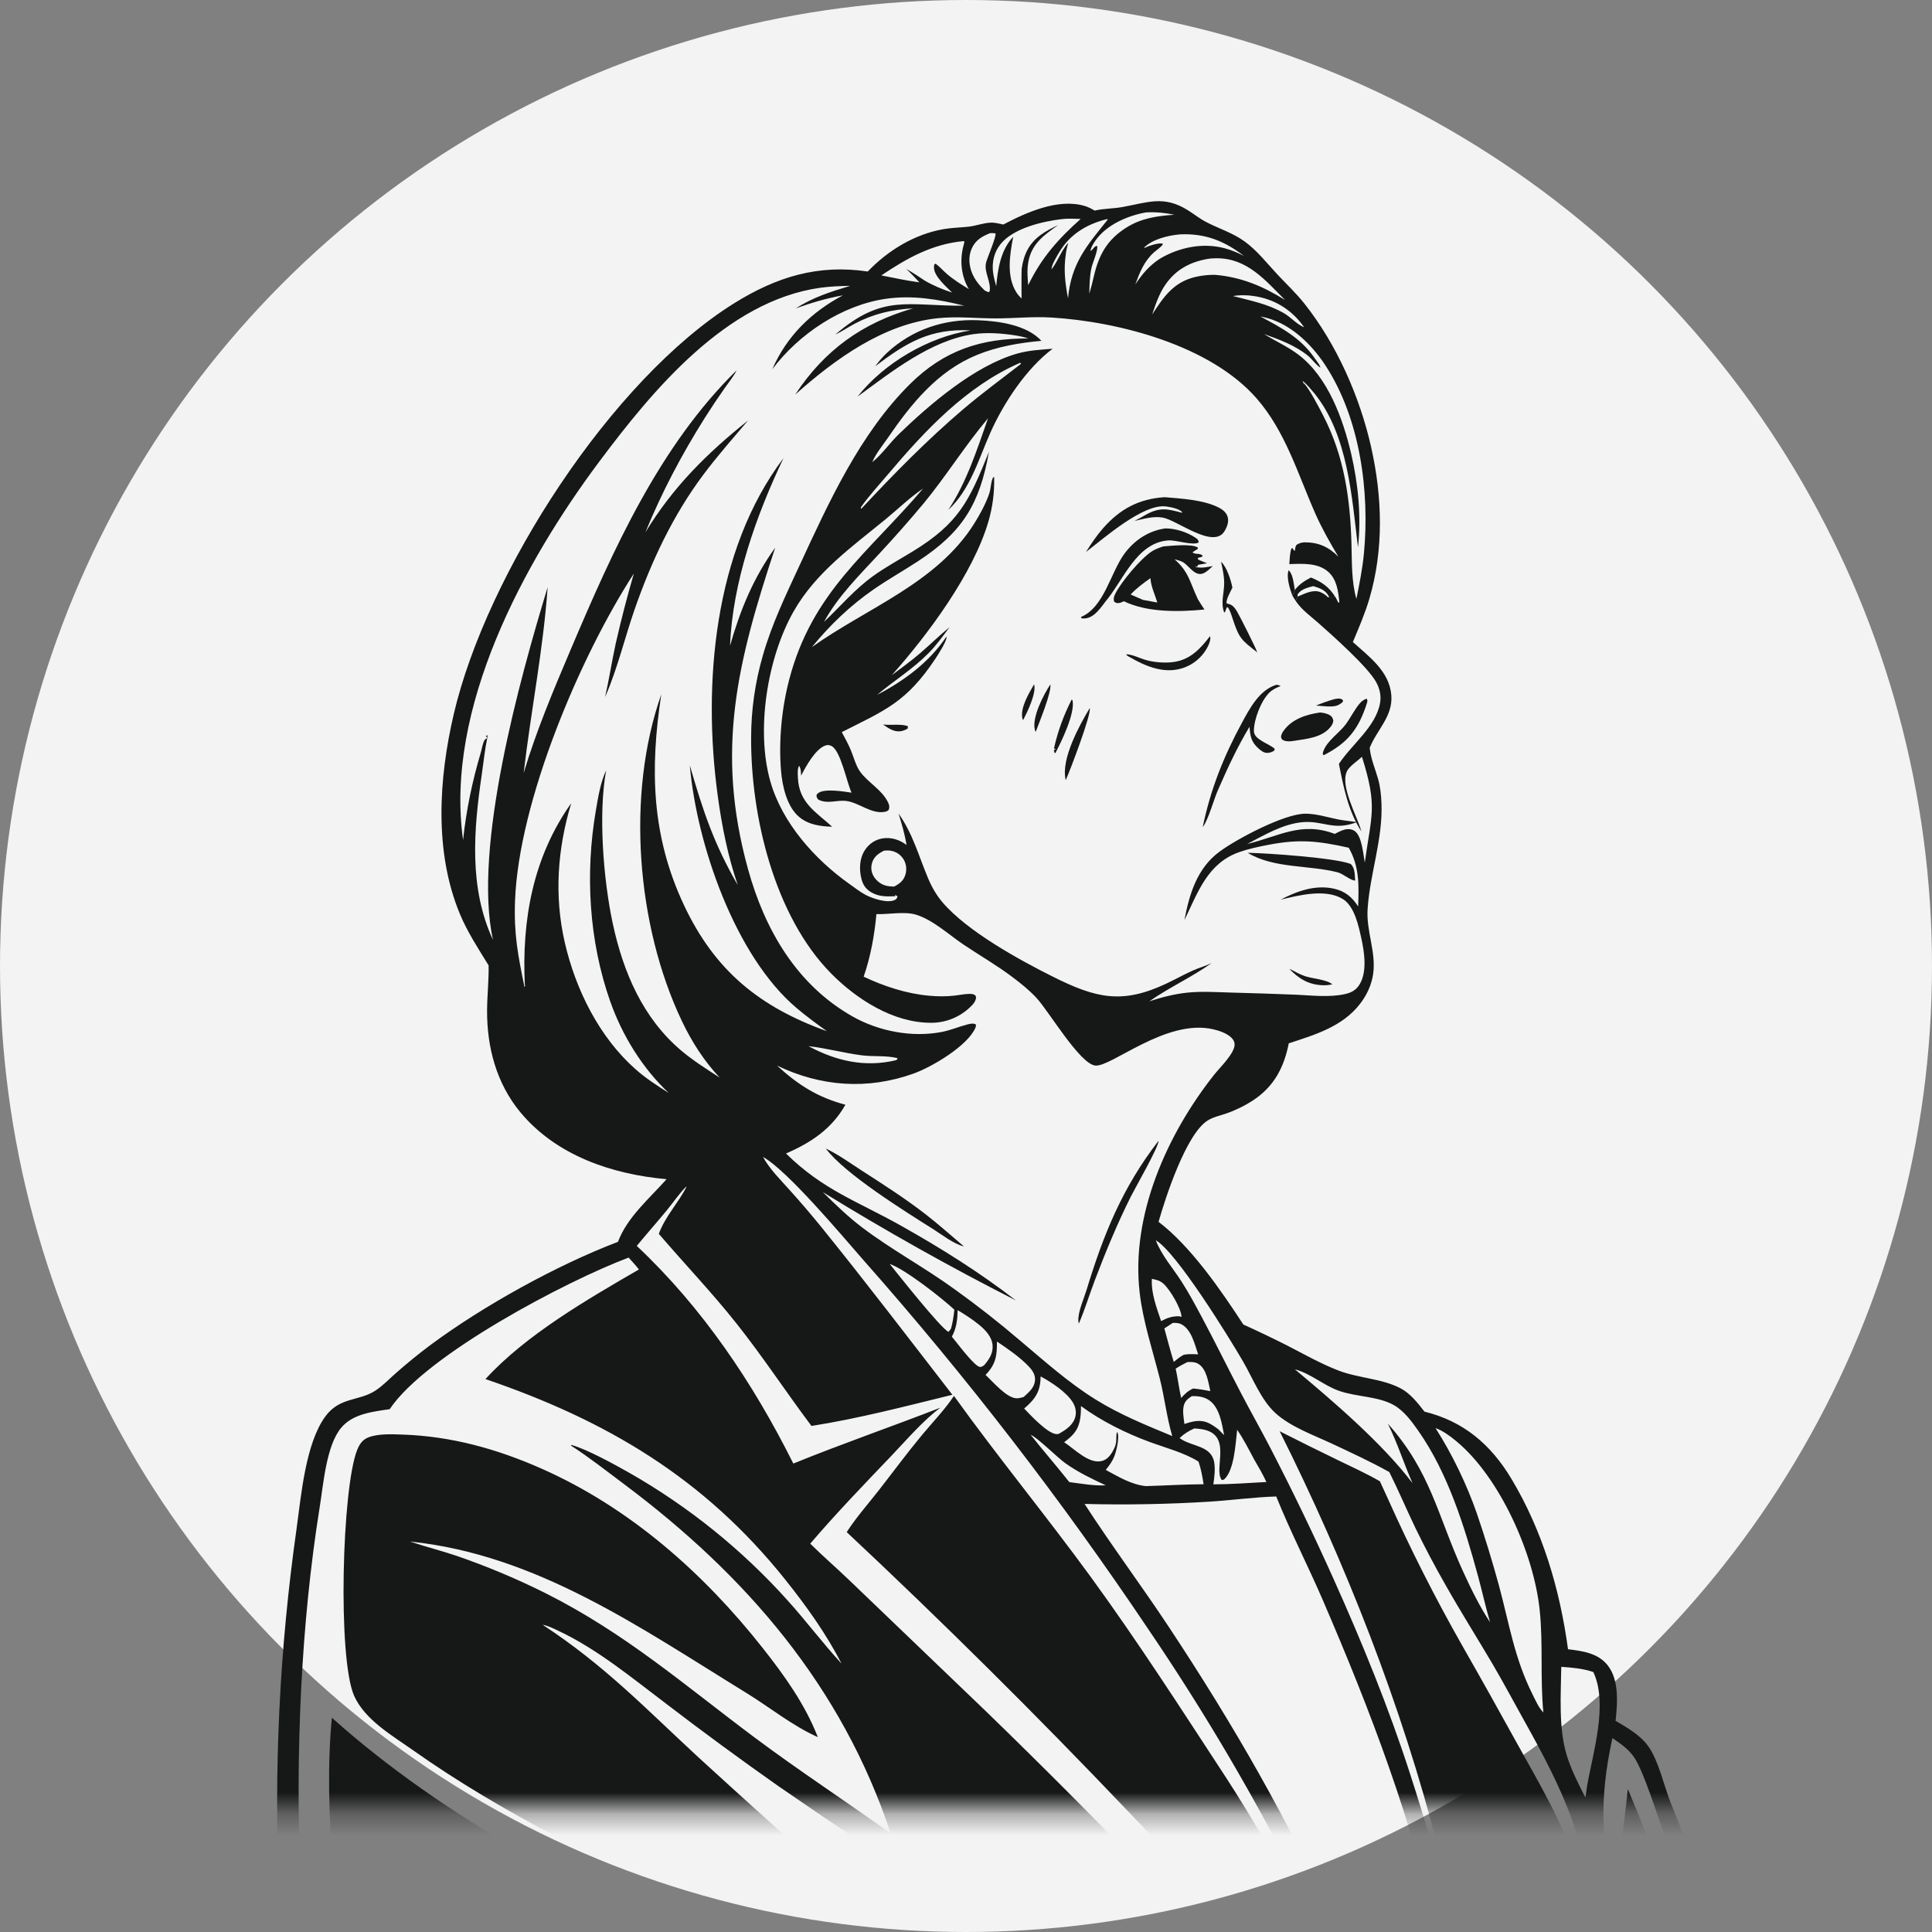 <svg viewBox="0 0 90 90" fill="none" xmlns="http://www.w3.org/2000/svg">
<rect x="0" y="0" width="90" height="90" fill="#808080" stroke="none"/>
<circle cx="45" cy="45" r="45" fill="white" fill-opacity="0.9"/>
<g clip-path="url(#clip0_9077_18454)">
<g clip-path="url(#clip1_9077_18454)">
<mask id="mask0_9077_18454" style="mask-type:luminance" maskUnits="userSpaceOnUse" x="3" y="3" width="91" height="82">
<path d="M93.2 3.3H3.2V84.3H93.2V3.3Z" fill="white"/>
</mask>
<g mask="url(#mask0_9077_18454)">
<path d="M50.991 9.81C51.414 9.712 51.842 9.723 52.267 9.648C53.47 9.434 54.21 9.085 55.347 9.8C55.632 9.98 55.903 10.197 56.203 10.351C56.807 10.662 57.44 10.851 57.997 11.261C58.577 11.687 59.02 12.266 59.509 12.787C59.929 13.235 60.371 13.65 60.755 14.132C62.261 16.024 63.345 18.478 63.874 20.832C64.394 23.151 64.468 25.593 63.791 27.89C63.587 28.582 63.3 29.244 63.022 29.908C63.785 30.6 64.731 31.27 64.814 32.401C64.885 33.379 64.137 33.999 63.806 34.836L63.813 34.899C63.87 35.378 64.067 35.827 64.197 36.289C64.302 36.658 64.339 37.037 64.354 37.42C64.421 39.103 63.818 40.688 63.708 42.349C63.641 43.375 64.106 44.338 63.969 45.353C63.898 45.873 63.673 46.353 63.355 46.765C62.539 47.824 61.251 48.206 60.036 48.602C59.816 49.718 59.356 50.604 58.392 51.245C58.01 51.498 57.573 51.714 57.141 51.865C56.854 51.965 56.516 52.034 56.257 52.197C55.258 52.824 54.301 55.754 53.97 56.918C55.478 58.063 56.888 60.122 57.919 61.701C58.606 62.012 59.286 62.338 59.96 62.678C60.751 63.085 61.522 63.525 62.354 63.846C63.285 64.205 64.398 64.216 65.269 64.687C65.711 64.926 66.053 65.368 66.357 65.759C68.18 66.208 69.448 67.288 70.407 68.888C71.857 71.306 72.667 74.044 73.044 76.828C73.727 76.91 74.458 77.007 74.909 77.599C75.432 78.283 75.347 79.357 75.26 80.162C75.81 80.488 76.415 80.826 76.792 81.361C77.261 82.025 77.507 83.161 77.811 83.939C78.543 85.792 79.291 87.639 80.055 89.479C80.524 89.211 81.051 88.93 81.608 89.07C81.918 89.147 82.161 89.353 82.32 89.628C82.608 90.128 82.59 90.708 82.532 91.262C83.471 91.753 83.635 92.237 83.934 93.187C83.999 93.394 84.066 93.6 84.136 93.805H83.277H80.979H80.603H77.377H76.632H74.865H67.594H63.867H60.015H58.475H44.954H40.127H16.551H14.409H13.454C13.157 91.931 13.075 89.964 13 88.07C12.937 86.662 12.907 85.253 12.91 83.843C12.912 82.433 12.948 81.024 13.016 79.616C13.084 78.208 13.185 76.802 13.319 75.399C13.453 73.996 13.619 72.596 13.817 71.2C14.032 69.655 14.231 67.251 15.152 65.988C15.825 65.067 16.708 65.285 17.486 64.781C17.831 64.557 18.137 64.231 18.448 63.96C18.966 63.503 19.501 63.068 20.053 62.655C22.501 60.839 25.935 58.935 28.787 57.85C29.219 56.699 30.251 55.833 31.052 54.931C28.519 54.706 25.923 53.836 24.246 51.82C23.13 50.478 22.68 48.79 22.69 47.062C22.694 46.364 22.775 45.669 22.761 44.971C22.28 44.189 21.778 43.428 21.424 42.577C20.218 39.68 20.437 36.269 21.137 33.269C22.665 26.718 28.472 17.687 34.213 14.119C36.18 12.897 38.11 12.303 40.422 12.648C41.369 11.664 42.594 10.914 43.948 10.675C44.337 10.607 44.732 10.602 45.124 10.559C45.465 10.522 45.794 10.388 46.138 10.372C46.339 10.362 46.543 10.416 46.738 10.46C47.811 9.894 49.292 9.228 50.527 9.594C50.693 9.643 50.844 9.721 50.991 9.81ZM21.572 39.132C21.721 37.728 22.001 36.391 22.402 35.04C22.445 34.894 22.492 34.596 22.575 34.477C22.627 34.401 22.649 34.413 22.726 34.396L22.724 34.355L22.632 34.318L22.699 34.232L22.654 34.273L22.71 34.248L22.693 34.231C22.715 34.328 22.717 34.286 22.698 34.376C22.582 34.932 22.525 35.522 22.442 36.086C22.064 38.647 21.839 41.365 22.963 43.778C22.025 39.472 24.217 31.605 25.511 27.356C25.309 30.252 24.73 33.125 24.394 36.011C24.986 34.029 25.807 32.091 26.615 30.189C28.559 25.615 30.718 20.775 34.315 17.252C34.179 17.529 33.95 17.804 33.773 18.059C33.449 18.519 33.137 18.986 32.836 19.462C31.759 21.171 30.83 22.928 30.064 24.799C31.353 22.681 32.932 21.117 34.851 19.585C34.142 20.42 33.412 21.245 32.757 22.123C31.335 24.028 30.336 26.165 29.557 28.406C29.102 29.716 28.762 31.151 28.211 32.415L28.188 32.466C28.375 31.642 28.504 30.8 28.684 29.972C28.933 28.88 29.213 27.796 29.526 26.721C27.021 30.586 24.162 37.329 23.992 41.968C23.935 43.53 24.128 44.495 24.439 46.004L24.443 45.946L24.477 45.925L24.449 45.897C24.302 42.865 24.821 39.937 26.61 37.416C25.968 39.543 25.81 41.733 26.311 43.91C26.816 46.101 27.915 48.316 29.612 49.815C30.09 50.236 30.615 50.575 31.152 50.913C29.923 49.762 28.984 48.232 28.425 46.645C27.434 43.833 27.253 40.683 27.758 37.752C27.863 37.138 27.971 36.448 28.238 35.886C27.86 37.895 28.111 41.012 28.547 43.032C29.034 45.294 29.949 47.439 31.752 48.955C32.306 49.42 32.92 49.805 33.525 50.198C32.791 49.42 32.218 48.518 31.759 47.553C29.648 43.109 29.164 36.999 30.806 32.344C30.273 35.812 30.343 38.94 31.864 42.169C33.304 45.228 35.394 46.913 38.52 48.037C38.04 47.694 37.558 47.339 37.107 46.957C34.242 44.534 32.453 39.326 32.134 35.652C32.745 37.761 33.252 39.306 34.367 41.227C33.905 39.879 33.626 38.474 33.434 37.063C32.728 31.875 33.248 25.646 36.499 21.341C35.23 24.005 34.127 27.098 34.008 30.078C34.483 28.417 35.093 26.921 36.111 25.514C34.355 30.824 33.312 34.944 34.847 40.493C35.627 43.315 37.117 45.882 39.719 47.353C40.94 48.044 42.495 48.34 43.874 48.072C44.283 47.992 44.648 47.834 45.045 47.728C45.175 47.694 45.339 47.652 45.458 47.721C45.465 47.777 45.464 47.82 45.442 47.872C45.077 48.727 43.393 49.713 42.55 50.014C40.403 50.779 38.24 50.62 36.198 49.64C37.181 50.54 38.088 51.118 39.383 51.462C38.745 52.593 37.771 53.233 36.615 53.734C38.344 55.439 39.932 55.951 41.976 57.1C43.839 58.147 45.629 59.268 47.322 60.577C44.255 59.018 41.257 57.336 38.327 55.531C38.917 56.109 39.501 56.678 40.16 57.178C41.546 58.227 43.095 59.056 44.504 60.083C45.535 60.823 46.533 61.606 47.498 62.431C48.642 63.393 49.77 64.409 51.043 65.198C52.184 65.905 53.374 66.385 54.608 66.897C54.354 66.038 54.252 65.114 54.033 64.241C53.699 62.912 53.249 61.583 53.09 60.219C52.67 56.611 54.368 52.829 56.571 50.051C56.825 49.73 57.51 49.077 57.513 48.658C57.513 48.535 57.454 48.429 57.369 48.345C57.157 48.133 56.797 48.012 56.508 47.946C54.307 47.444 51.752 49.732 51.013 49.637C50.293 49.544 48.847 47.093 48.287 46.49C47.947 46.123 47.543 45.8 47.144 45.501C46.429 44.964 45.652 44.515 44.909 44.019C44.221 43.559 43.459 42.846 42.665 42.607C42.138 42.448 41.386 42.601 40.827 42.584C40.733 43.583 40.56 44.548 40.233 45.498C41.202 45.953 42.23 46.292 43.301 46.386C43.68 46.42 44.072 46.424 44.45 46.381C44.689 46.355 44.936 46.299 45.176 46.299C45.258 46.3 45.33 46.306 45.403 46.346C45.461 46.378 45.455 46.425 45.471 46.484C45.443 46.625 45.389 46.712 45.293 46.815C45.262 46.848 45.231 46.88 45.198 46.911C45.166 46.942 45.133 46.972 45.099 47.002C45.066 47.031 45.031 47.06 44.996 47.087C44.961 47.115 44.925 47.142 44.888 47.167C44.851 47.193 44.814 47.218 44.776 47.242C44.739 47.266 44.7 47.289 44.661 47.311C44.622 47.333 44.582 47.353 44.542 47.373C44.502 47.393 44.462 47.412 44.421 47.43C44.38 47.447 44.338 47.464 44.296 47.48C44.254 47.495 44.212 47.51 44.169 47.524C44.127 47.537 44.084 47.55 44.041 47.561C43.998 47.572 43.954 47.582 43.91 47.591C43.867 47.6 43.822 47.608 43.778 47.615C43.734 47.622 43.69 47.627 43.645 47.632C43.601 47.636 43.556 47.64 43.512 47.642C43.467 47.644 43.422 47.645 43.378 47.645C41.621 47.653 39.905 46.554 38.708 45.339C36.083 42.671 34.972 38.043 34.99 34.36C34.99 34.037 35.002 33.713 35.025 33.391C35.048 33.068 35.083 32.746 35.129 32.426C35.175 32.106 35.232 31.788 35.3 31.471C35.368 31.155 35.448 30.842 35.538 30.531C35.954 29.071 36.607 27.719 37.243 26.346C38.608 23.398 40.055 20.208 42.39 17.892C43.974 16.32 45.71 15.752 47.904 15.769C47.708 15.702 47.516 15.659 47.312 15.627C46.678 15.527 45.985 15.474 45.347 15.566C43.362 15.854 41.519 17.325 39.946 18.478C41.179 16.912 43.254 15.7 45.213 15.392C43.337 15.294 42.227 15.956 40.769 17.063C40.94 16.838 41.112 16.627 41.32 16.435C42.495 15.347 43.982 14.853 45.563 14.918C46.523 14.957 47.827 15.131 48.514 15.878C47.483 15.97 46.454 16.144 45.493 16.541C43.671 17.293 42.45 18.808 41.36 20.396C41.12 20.745 40.794 21.139 40.632 21.53C41.087 21.169 41.447 20.633 41.87 20.225C43.332 18.813 45.413 17.034 47.382 16.472C47.92 16.319 48.481 16.29 49.036 16.246C47.805 17.171 46.744 18.782 46.127 20.175C45.58 21.41 45.192 22.814 44.175 23.753C45.037 22.451 45.51 20.948 46.027 19.485C44.956 20.753 44.082 22.17 43.026 23.451C42.356 24.253 41.665 25.035 40.954 25.8C40.044 26.785 39.03 27.782 38.385 28.971C39.151 28.244 39.807 27.458 40.673 26.835C41.262 26.41 41.9 26.067 42.518 25.688C44.669 24.371 45.15 23.337 46.069 21.046C45.64 23.474 44.841 24.79 42.752 26.152C42.074 26.595 41.365 26.994 40.699 27.455C39.599 28.218 38.668 29.111 37.82 30.146C40.378 28.318 43.638 27.173 45.384 24.388C45.655 23.955 45.917 23.475 46.084 22.99C46.164 22.755 46.154 22.423 46.273 22.22L46.312 22.241C46.316 22.413 46.313 22.585 46.304 22.758C46.295 22.93 46.28 23.101 46.258 23.272C46.236 23.443 46.207 23.613 46.172 23.782C46.137 23.951 46.096 24.118 46.048 24.283C45.339 26.721 43.217 29.575 41.541 31.455C41.989 31.119 42.445 30.789 42.869 30.424C43.33 30.027 43.764 29.602 44.234 29.215C43.922 29.639 43.618 30.06 43.247 30.435C42.523 31.167 41.647 31.708 40.862 32.367C42.113 31.719 43.301 30.839 44.09 29.651C44.09 29.67 44.091 29.69 44.09 29.709C44.075 29.914 43.691 30.511 43.566 30.697C42.225 32.709 41.245 33.081 39.213 34.105C39.365 34.383 39.517 34.662 39.639 34.955C39.765 35.257 39.867 35.664 40.056 35.931C40.434 36.467 41.077 36.77 41.37 37.382C41.432 37.511 41.446 37.591 41.401 37.726C41.359 37.765 41.322 37.792 41.266 37.807C40.627 37.968 40.024 37.382 39.414 37.311C38.973 37.26 38.535 37.469 38.115 37.245C38.043 37.144 38.036 37.143 38.04 37.02C38.079 36.976 38.081 36.969 38.136 36.932C38.448 36.725 39.32 36.875 39.668 36.925C39.443 36.441 39.163 34.959 38.729 34.749C38.636 34.704 38.553 34.693 38.453 34.727C37.977 34.894 37.537 35.711 37.319 36.133C37.31 35.972 37.313 35.811 37.225 35.671C37.139 35.814 37.162 36.074 37.17 36.241C37.227 37.407 38.005 37.818 38.764 38.511C38.223 38.497 37.675 38.423 37.241 38.068C36.653 37.587 36.441 36.614 36.382 35.888C36.27 34.499 36.415 32.989 36.767 31.647C37.836 27.57 40.445 25.76 43.002 22.758C42.385 23.173 41.849 23.699 41.276 24.17C39.687 25.476 38.002 26.66 36.965 28.49C35.741 30.651 35.208 34.004 35.882 36.389C36.43 38.327 37.947 40.026 39.556 41.169C39.804 41.344 40.059 41.547 40.327 41.689C40.651 41.86 41.336 42.086 41.677 41.927C41.775 41.882 41.777 41.849 41.811 41.755L41.695 41.688L41.707 41.75C41.319 41.763 40.961 41.779 40.608 41.58C40.348 41.433 40.202 41.234 40.13 40.945C40.018 40.497 40.032 39.999 40.289 39.603C40.48 39.309 40.772 39.11 41.118 39.055C41.497 38.994 41.888 39.11 42.194 39.336C42.207 39.346 42.219 39.355 42.232 39.365C42.149 38.867 42.009 38.38 41.858 37.899C42.526 38.837 42.798 39.884 43.24 40.929C43.411 41.332 43.629 41.711 43.914 42.043C45.061 43.382 47.463 44.706 49.04 45.494C51.052 46.5 52.264 46.794 54.333 45.82C54.873 45.566 55.433 45.231 55.997 45.045C56.152 44.993 56.293 44.932 56.441 44.864C55.523 45.52 54.474 45.991 53.544 46.643C54.116 46.457 54.7 46.306 55.299 46.242C55.976 46.17 56.683 46.22 57.364 46.238C58.367 46.264 59.37 46.297 60.373 46.337C61.114 46.371 61.916 46.47 62.647 46.31C62.947 46.244 63.168 46.129 63.333 45.86C63.694 45.273 63.559 44.365 63.419 43.726C63.288 43.133 63.101 42.21 62.544 41.874C61.739 41.39 60.507 41.705 59.658 41.909C60.42 41.509 61.277 41.203 62.146 41.399C62.661 41.515 62.989 41.792 63.268 42.227C63.302 41.24 63.332 40.379 62.83 39.491C61.408 39.174 60.536 39.077 59.099 39.353C58.643 39.44 58.181 39.537 57.741 39.69C56.254 40.207 55.808 41.557 55.175 42.863C55.404 41.641 55.768 40.443 56.808 39.675C57.616 39.078 59.825 37.907 60.81 37.905C61.324 37.904 61.834 38.072 62.334 38.172C62.623 38.229 62.925 38.252 63.217 38.297L63.099 38.337C62.094 38.687 61.611 38.218 60.677 38.3C59.761 38.381 58.9 38.901 58.1 39.315C59.579 38.962 60.616 38.253 62.176 38.846C62.316 38.772 62.464 38.698 62.616 38.652C62.771 38.605 62.956 38.614 63.095 38.704C63.447 38.934 63.503 39.799 63.577 40.183C63.886 37.933 64.182 37.594 63.445 35.253C63.248 35.444 62.849 35.695 62.738 35.944C62.431 36.632 63.198 37.977 63.4 38.665L63.418 38.727C62.806 37.794 62.587 36.665 62.372 35.586C62.958 34.688 64.084 33.864 64.286 32.763C64.351 32.411 64.273 32.076 64.102 31.767C63.71 31.058 62.051 29.583 61.385 28.995C61.042 28.693 60.644 28.409 60.384 28.029C60.375 28.016 60.367 28.003 60.358 27.99C60.361 27.986 60.364 27.983 60.365 27.979C60.393 27.906 60.409 27.856 60.455 27.79C60.764 27.662 61.157 27.448 61.496 27.579C61.62 27.627 61.769 27.717 61.855 27.82L61.923 27.825C62.029 27.861 62.095 27.833 62.199 27.804C62.247 27.895 62.298 27.984 62.338 28.08L62.392 28.049C62.342 27.549 62.275 26.996 61.88 26.642C61.397 26.209 60.662 26.258 60.062 26.279C60.079 26.035 60.084 25.791 60.156 25.556L60.205 25.534L60.301 25.662L60.324 25.648C60.337 25.542 60.336 25.463 60.403 25.376C60.536 25.301 60.637 25.264 60.792 25.264C61.431 25.264 61.906 25.485 62.347 25.934C61.961 25.288 61.586 24.63 61.28 23.941C60.462 22.094 59.89 20.109 58.538 18.559C56.389 16.098 52.139 14.983 48.969 14.791C48.097 14.739 47.226 14.834 46.353 14.832C45.472 14.829 44.578 14.732 43.699 14.822C41.154 15.084 38.901 16.728 37.044 18.381C38.403 16.315 40.171 15.042 42.529 14.366C41.55 14.418 40.681 14.619 39.812 15.081C39.52 15.236 39.246 15.423 38.949 15.568L38.91 15.587C41.141 13.666 42.285 14.263 44.917 14.241C43.714 13.943 42.512 13.741 41.274 13.918C39.225 14.213 37.215 15.55 35.975 17.204C36.65 15.654 37.79 14.546 39.263 13.758C38.502 13.895 37.792 14.107 37.065 14.367C37.9 13.84 38.67 13.599 39.606 13.315C39.141 13.327 38.675 13.34 38.213 13.405C33.844 14.017 30.42 18.157 27.934 21.48C24.412 26.186 20.708 33.005 21.572 39.132ZM29.284 58.583C26.398 59.668 19.848 63.104 18.154 65.644C17.364 65.763 16.44 65.855 15.892 66.513C15.201 67.342 15.068 69.12 14.897 70.181C14.009 75.71 13.775 81.663 13.979 87.255C14.08 89.441 14.223 91.624 14.409 93.805H16.551H40.127H44.954C44.011 93.4 43.006 93.122 42.044 92.76C38.931 91.566 35.86 90.27 32.833 88.871C28.12 86.741 23.482 84.528 19.238 81.531C18.279 80.854 16.993 80.114 16.498 79C15.721 77.249 15.929 69.307 16.64 67.54C16.75 67.268 16.889 67.062 17.17 66.955C17.635 66.779 18.259 66.812 18.746 66.828C21.016 66.903 23.144 67.494 25.215 68.409C29.323 70.224 32.768 73.267 35.538 76.781C36.543 78.055 37.505 79.397 38.098 80.922C36.914 80.395 35.864 79.536 34.761 78.859C29.836 75.832 25.004 72.419 19.098 71.81C19.814 72.05 20.548 72.235 21.265 72.475C22.685 72.964 24.067 73.544 25.412 74.216C29.126 76.082 31.862 78.479 35.148 80.936C37.225 82.49 39.392 83.9 41.494 85.413C39.229 78.572 34.766 73.397 29.076 69.14C28.262 68.53 27.454 67.894 26.6 67.342L26.617 67.31C27.337 67.508 28.625 68.218 29.32 68.611C29.664 68.807 30.005 69.011 30.342 69.221C30.678 69.431 31.01 69.648 31.338 69.872C31.666 70.095 31.989 70.326 32.308 70.562C32.627 70.799 32.941 71.042 33.25 71.291C33.559 71.541 33.863 71.796 34.162 72.058C34.46 72.319 34.754 72.587 35.042 72.86C35.33 73.134 35.613 73.413 35.89 73.698C36.167 73.983 36.438 74.273 36.703 74.569C37.561 75.52 38.334 76.557 39.2 77.495C38.488 76.103 37.554 74.805 36.582 73.587C32.804 68.857 28.275 66.177 22.615 64.242C24.502 62.178 27.366 60.527 29.763 59.137C29.613 58.943 29.448 58.764 29.284 58.583ZM50.524 70.059C51.782 72.003 53.169 73.856 54.447 75.787C57.411 80.265 60.111 84.915 62.274 89.841C62.848 91.15 63.404 92.451 63.867 93.805H67.594C67.505 92.653 67.245 91.493 67.004 90.367C65.84 84.916 63.828 79.654 61.627 74.552C60.928 72.931 60.109 71.346 59.452 69.712C58.426 69.742 57.386 69.887 56.358 69.952C54.415 70.073 52.47 70.109 50.524 70.059ZM35.542 53.894C35.871 54.486 36.363 54.962 36.81 55.464C37.313 56.022 37.801 56.593 38.274 57.177C40.347 59.74 42.349 62.367 44.366 64.974C42.202 65.503 40.003 66.082 37.801 66.426C36.614 64.845 35.552 63.22 34.313 61.658C33.161 60.206 31.892 58.881 30.69 57.476C30.993 56.655 31.592 56.047 31.979 55.289L31.958 55.285C31.627 55.617 31.354 56.029 31.054 56.391C30.597 56.946 30.121 57.484 29.663 58.039C32.723 60.917 35.081 64.424 36.956 68.178C39.22 67.257 41.531 66.461 43.809 65.574C43.012 66.161 42.209 67.101 41.518 67.824C40.238 69.163 38.948 70.5 37.744 71.909C38.333 72.493 38.964 73.037 39.563 73.612L45.931 79.72C48.47 82.182 50.968 84.686 53.424 87.232C54.354 88.187 55.25 89.172 56.165 90.14C56.76 90.77 57.477 91.397 57.948 92.124C58.261 92.608 58.327 93.254 58.475 93.805H60.015C59.755 93.013 59.436 92.238 58.963 91.548C58.271 90.536 57.402 89.621 56.585 88.711C55.25 87.224 53.889 85.763 52.501 84.326C48.271 79.883 43.918 75.564 39.443 71.371C39.881 70.691 40.438 70.064 40.936 69.426C41.604 68.57 42.248 67.695 42.941 66.859C43.441 66.256 44.004 65.679 44.439 65.027C46.481 67.872 48.713 70.583 50.778 73.413C52.994 76.451 55.026 79.615 57.084 82.761C58.418 84.803 59.592 86.936 60.795 89.056C61.347 90.027 61.853 91.092 62.504 91.997C62.307 91.501 62.053 91.018 61.824 90.537C61.409 89.659 60.987 88.785 60.558 87.915C59.511 85.832 58.397 83.787 57.217 81.779C56.036 79.771 54.79 77.803 53.481 75.878C52.472 74.374 51.438 72.887 50.38 71.418C49.322 69.949 48.24 68.498 47.134 67.065C46.028 65.632 44.899 64.218 43.745 62.822C42.593 61.427 41.417 60.052 40.218 58.696C39.238 57.577 36.672 54.515 35.542 53.894ZM25.276 75.688C28.15 77.565 30.066 79.581 32.549 81.876C34.819 83.953 37.107 86.01 39.411 88.048C40.958 89.435 42.547 90.74 44.245 91.936C44.69 92.25 45.154 92.627 45.641 92.867C45.191 91.63 43.969 88.814 43.095 87.894C42.333 87.093 41.161 86.516 40.238 85.906C38.899 85.013 37.568 84.109 36.244 83.193C34.486 81.957 32.753 80.684 31.046 79.377C29.443 78.167 27.838 76.829 26.011 75.969C25.786 75.863 25.523 75.73 25.276 75.688ZM53.843 57.778C54.099 58.462 54.646 59.083 55.038 59.695C55.387 60.238 55.691 60.808 55.995 61.377C56.621 62.548 57.204 63.739 57.82 64.915C58.263 65.761 58.734 66.593 59.173 67.441C60.214 69.452 61.197 71.491 62.124 73.557C63.451 76.51 64.688 79.54 65.684 82.623C66.058 83.779 66.414 84.941 66.754 86.108C67.037 87.073 67.282 88.09 67.711 89.001C67.517 88.031 67.244 87.068 67 86.11C65.307 79.48 62.672 72.782 59.611 66.672C60.516 67.132 61.426 67.584 62.341 68.026C62.99 68.342 63.657 68.643 64.282 69.005L64.655 69.82C65.701 72.159 66.857 74.441 68.122 76.668C69.009 78.222 69.883 79.783 70.746 81.35C72.575 84.615 73.64 86.467 74.278 90.252L74.333 90.256C74.346 89.574 74.193 88.791 74.078 88.118C73.887 87.01 73.634 85.915 73.26 84.855C72.679 83.209 71.846 81.668 70.999 80.148C70.506 79.266 70.03 78.367 69.518 77.497C68.794 76.267 68.029 75.059 67.328 73.815C66.831 72.947 66.365 72.063 65.928 71.163C65.516 70.304 65.144 69.425 64.719 68.573C63.846 68.088 62.946 67.672 62.043 67.249C61.188 66.849 60.108 66.465 59.407 65.82C58.747 65.213 58.359 64.204 57.911 63.431C57.254 62.298 54.809 58.334 53.843 57.778ZM66.872 66.527C67.645 67.735 68.323 69.137 68.794 70.493C69.171 71.595 69.512 72.708 69.819 73.832C70.315 75.661 70.537 77.226 71.401 78.951C71.537 79.222 71.68 79.556 71.896 79.772C71.742 78.186 71.889 76.588 71.725 75.005C71.454 72.375 69.865 68.806 67.834 67.131C67.554 66.899 67.218 66.648 66.872 66.527ZM60.322 63.789C62.112 65.283 64.4 67.243 65.8 69.091C65.396 68.176 65.094 67.211 64.65 66.317C66.663 68.576 66.956 70.578 68.152 73.197C68.524 74.009 68.919 74.826 69.413 75.57C69.205 74.865 69.05 74.147 68.857 73.438C68.23 71.135 67.451 68.613 66.063 66.642C65.758 66.209 65.404 65.724 64.935 65.458C64.19 65.035 63.178 65.077 62.367 64.787C61.654 64.532 61.056 63.984 60.322 63.789ZM75.112 80.966C74.46 83.982 74.676 85.518 75.052 88.531C75.416 86.814 75.647 85.086 75.83 83.342C76.317 84.477 76.813 85.729 77.162 86.913C77.328 87.37 77.484 87.833 77.665 88.284L77.728 88.293C78.103 88.353 78.409 88.48 78.631 88.809C78.966 89.307 78.853 89.892 79.005 90.181C79.026 90.22 79.071 90.241 79.104 90.271L79.078 90.303L79.014 90.212L79.069 90.305C79.173 90.259 79.177 90.246 79.213 90.135C79.246 90.032 79.229 89.903 79.197 89.802C78.735 88.311 78.067 86.868 77.516 85.408C77.191 84.546 76.576 82.519 76.119 81.855C75.854 81.47 75.49 81.225 75.112 80.966ZM50.357 65.499C50.352 66.022 50.324 66.483 49.933 66.879C49.822 66.991 49.695 67.088 49.572 67.185C50.04 67.486 50.728 68.216 51.329 68.059C51.572 67.996 51.732 67.796 51.848 67.584C51.974 67.354 52.005 67.216 52.004 66.957C52.004 66.866 52.001 66.785 52.049 66.706C52.165 66.948 52.009 67.568 51.92 67.811C51.826 68.069 51.68 68.263 51.51 68.473C52.108 68.794 52.693 69.158 53.38 69.229C54.274 69.203 55.175 69.147 56.068 69.142C56.01 68.779 55.952 68.434 55.831 68.086C55.164 67.67 54.291 67.443 53.552 67.171C52.466 66.772 51.291 66.192 50.357 65.499ZM77.377 93.805H80.603C81.119 92.944 81.861 91.374 81.757 90.354C81.738 90.169 81.659 89.945 81.498 89.835C81.384 89.756 81.271 89.744 81.138 89.778C79.994 90.068 78.002 92.739 77.377 93.805ZM74.865 93.805H76.632C77.303 92.851 78.174 91.276 78.147 90.077C78.136 89.58 77.937 89.297 77.594 88.973C76.165 90.434 75.028 91.657 74.865 93.805ZM72.73 77.648C72.711 78.941 72.6 80.496 72.978 81.746C73.183 82.427 73.532 83.105 73.854 83.738C73.882 83.558 73.911 83.379 73.932 83.198C74.204 81.651 74.923 79.369 74.222 77.888C73.708 77.722 73.267 77.685 72.73 77.648ZM58.718 14.746C59.685 15.26 60.588 15.739 61.227 16.665C61.309 16.785 61.436 16.934 61.492 17.067C61.501 17.086 61.504 17.107 61.51 17.126C61.302 17.004 61.124 16.727 60.924 16.566C60.317 16.078 59.605 15.824 58.883 15.56C59.414 15.892 59.993 16.146 60.493 16.528C61.868 17.576 62.564 19.518 62.945 21.147C63.272 22.55 63.418 24.062 63.26 25.499C62.972 23.133 62.791 20.269 61.242 18.34C61.07 18.139 60.903 17.927 60.699 17.756L60.683 17.762L60.709 17.798L60.702 17.834C60.717 17.844 60.735 17.851 60.748 17.864C60.997 18.108 61.447 18.988 61.627 19.333C62.619 21.245 62.898 23.219 62.957 25.349C62.98 26.183 62.954 27.093 63.186 27.9C63.326 27.203 63.466 26.511 63.535 25.802C63.815 22.897 63.356 19.478 61.735 17.01C61.057 15.976 60.019 14.987 58.763 14.753C58.748 14.75 58.733 14.748 58.718 14.746ZM49.449 10.209C48.553 10.316 47.204 10.63 46.606 11.376C46.308 11.748 46.201 12.221 46.261 12.691C46.289 12.908 46.351 13.123 46.407 13.334C46.483 12.515 46.617 11.65 47.199 11.03C47.042 11.861 46.869 12.862 47.351 13.627C47.416 13.729 47.505 13.822 47.588 13.909C47.589 13.448 47.578 12.984 47.593 12.524C47.689 11.859 47.924 11.355 48.475 10.946C48.726 10.761 49.016 10.616 49.298 10.484C48.634 10.949 48.04 11.361 47.898 12.235C47.84 12.589 47.868 12.93 47.898 13.284C48.507 12.019 49.3 11.127 50.342 10.199C50.044 10.19 49.746 10.171 49.449 10.209ZM44.893 11.231C43.426 11.366 42.262 12.021 41.055 12.83C41.643 12.944 42.235 13.075 42.829 13.153C42.629 12.939 42.431 12.726 42.216 12.527C42.512 12.692 42.791 12.879 43.072 13.068C43.485 13.311 43.902 13.479 44.354 13.63C44.088 13.366 43.514 12.874 43.508 12.467C43.506 12.396 43.511 12.385 43.522 12.321L43.583 12.282C43.775 12.421 43.932 12.608 44.112 12.763C44.427 13.033 44.781 13.252 45.134 13.47C44.785 12.886 44.706 12.175 44.865 11.514L44.879 11.459L44.927 11.264L44.893 11.231ZM55.637 66.542C55.372 66.659 55.164 66.788 54.952 66.989C54.965 66.999 54.979 67.009 54.992 67.019C55.525 67.395 56.425 67.331 56.562 68.119C56.618 68.443 56.568 68.822 56.523 69.147C57.35 69.144 58.169 69.082 58.994 69.037C58.822 68.671 58.625 68.328 58.42 67.981C58.17 67.515 57.932 67.04 57.631 66.605C57.56 67.218 57.498 68.535 57.01 68.926L56.915 68.945C56.501 68.412 57.483 66.761 55.907 66.567C55.818 66.556 55.727 66.546 55.637 66.542ZM48.476 64.119C48.471 64.648 48.344 65.005 47.959 65.385C47.879 65.465 47.796 65.544 47.708 65.615C47.977 65.891 48.846 66.844 49.253 66.805C49.278 66.803 49.302 66.796 49.326 66.791C49.645 66.612 49.984 66.393 50.088 66.017C50.153 65.785 50.103 65.544 49.982 65.339C49.701 64.862 48.964 64.378 48.476 64.119ZM56.261 12.061C55.443 12.202 54.775 12.558 54.293 13.254C53.998 13.679 53.837 14.165 53.672 14.652C54.225 13.796 54.699 13.108 55.758 12.885C56.038 12.826 56.334 12.797 56.62 12.804C57.837 12.913 58.829 13.331 59.864 13.976C58.928 13.041 58.095 12.026 56.672 12.031C56.534 12.032 56.398 12.038 56.261 12.061ZM46.441 62.494C46.447 63.163 46.389 63.552 45.911 64.049C46.248 64.359 46.916 65.161 47.386 65.138C47.483 65.133 47.59 65.107 47.684 65.078C47.928 64.857 48.197 64.641 48.216 64.283C48.228 64.04 48.095 63.836 47.934 63.666C47.525 63.231 46.94 62.826 46.441 62.494ZM47.505 16.908C45.006 18.002 43.09 20.055 41.356 22.107C40.937 22.604 40.482 23.095 40.107 23.626L40.104 23.698L40.136 23.686C41.641 22.072 43.188 20.497 44.868 19.065C45.739 18.323 46.659 17.652 47.561 16.95L47.549 16.911L47.505 16.908ZM44.612 61.032C44.599 61.476 44.559 61.87 44.341 62.266C44.541 62.498 45.408 63.684 45.661 63.678C45.737 63.676 45.779 63.641 45.841 63.602C46.071 63.335 46.264 63.052 46.239 62.682C46.21 62.274 45.907 61.956 45.607 61.711C45.297 61.456 44.955 61.24 44.612 61.032ZM54.975 10.918C54.431 10.963 53.715 11.134 53.309 11.52L53.318 11.556C53.34 11.543 53.361 11.529 53.383 11.518C53.532 11.444 53.995 11.299 54.148 11.351C54.159 11.355 54.169 11.362 54.179 11.367C54.085 11.523 53.894 11.633 53.758 11.754C53.298 12.167 53.096 12.682 52.887 13.248C53.212 12.763 53.526 12.388 54.013 12.063C54.912 11.525 56.012 11.294 57.036 11.561C57.356 11.644 57.654 11.77 57.947 11.923C57.038 11.223 56.137 10.864 54.975 10.918ZM41.445 58.879C41.852 59.384 43.798 61.845 44.181 62.043C44.227 61.993 44.266 61.949 44.302 61.892C44.384 61.598 44.425 61.313 44.458 61.01C43.88 60.472 42.157 59.118 41.445 58.879ZM82.172 92.006C81.823 92.649 81.461 93.254 80.979 93.805H83.277C83.074 93.026 82.858 92.47 82.172 92.006ZM51.573 10.207C50.635 10.435 49.843 10.906 49.336 11.761C49.241 11.921 48.965 12.37 48.989 12.545C49.289 12.148 49.428 11.689 49.763 11.307C49.716 11.484 49.669 11.656 49.65 11.839C49.542 12.557 49.617 13.185 49.752 13.894C49.904 12.26 50.625 11.45 51.605 10.227L51.573 10.207ZM41.181 39.627C40.928 39.754 40.727 39.892 40.631 40.172C40.623 40.196 40.616 40.221 40.61 40.245C40.604 40.27 40.599 40.295 40.596 40.321C40.592 40.346 40.59 40.371 40.589 40.397C40.588 40.423 40.589 40.448 40.59 40.474C40.592 40.499 40.595 40.525 40.599 40.55C40.603 40.575 40.609 40.6 40.615 40.625C40.622 40.65 40.63 40.674 40.639 40.698C40.648 40.722 40.658 40.745 40.67 40.768C40.776 40.984 40.986 41.166 41.214 41.241C41.355 41.288 41.506 41.296 41.654 41.3C41.912 41.162 42.096 41.026 42.181 40.732C42.245 40.506 42.222 40.266 42.108 40.06C42.093 40.034 42.077 40.008 42.06 39.984C42.042 39.959 42.024 39.935 42.004 39.913C41.984 39.89 41.964 39.868 41.942 39.848C41.92 39.828 41.897 39.808 41.873 39.79C41.849 39.772 41.824 39.756 41.798 39.74C41.772 39.725 41.745 39.711 41.718 39.698C41.691 39.686 41.663 39.675 41.635 39.665C41.606 39.656 41.577 39.648 41.548 39.641C41.421 39.612 41.31 39.613 41.181 39.627ZM46.123 10.861C45.74 11.014 45.437 11.187 45.262 11.588C45.105 11.95 45.136 12.368 45.285 12.726C45.417 13.045 45.623 13.292 45.867 13.529L46.04 13.612L46.099 13.579C46.186 13.143 45.83 12.685 45.933 12.241C45.984 12.02 46.438 10.985 46.371 10.871C46.286 10.861 46.209 10.854 46.123 10.861ZM55.517 65.038C55.322 65.17 55.192 65.266 55.139 65.506C55.082 65.764 55.145 66.073 55.174 66.334C55.57 66.206 55.932 66.107 56.33 66.305C56.479 66.379 56.618 66.479 56.752 66.578C56.841 66.666 56.929 66.768 57.024 66.848C56.916 66.309 56.817 65.576 56.334 65.234C56.096 65.065 55.801 65.028 55.517 65.038ZM53.382 9.895C52.526 10.048 51.539 10.471 51.025 11.214C50.93 11.351 50.82 11.525 50.797 11.688C50.939 11.626 50.953 11.47 51.106 11.456C51.173 11.621 50.894 12.25 50.844 12.482C50.759 12.872 50.752 13.28 50.745 13.679C50.827 13.406 50.896 13.134 50.959 12.858C51.191 11.865 51.581 11.165 52.458 10.61C53.164 10.162 53.891 10.062 54.708 10.003C54.252 9.91 53.846 9.871 53.382 9.895ZM55.313 63.451C55.124 63.545 54.945 63.64 54.768 63.757C54.866 64.21 54.924 64.67 55.022 65.122C55.19 64.936 55.35 64.783 55.582 64.683C55.853 64.707 56.114 64.752 56.382 64.804C56.288 64.394 56.212 63.764 55.816 63.53C55.664 63.44 55.484 63.443 55.313 63.451ZM54.636 61.625L54.24 61.883C54.384 62.402 54.518 62.928 54.678 63.442C54.831 63.318 54.973 63.202 55.148 63.108C55.386 63.068 55.577 63.08 55.814 63.091C55.654 62.623 55.503 61.938 55.037 61.691C54.914 61.626 54.772 61.623 54.636 61.625ZM53.659 59.573C53.622 60.266 53.874 60.895 54.089 61.542C54.383 61.39 54.588 61.313 54.927 61.316L55.041 61.344C55.021 60.946 54.513 60.09 54.211 59.811C54.041 59.654 53.882 59.62 53.659 59.573ZM48.013 66.839C48.599 67.584 49.226 68.296 49.812 69.041C50.37 69.113 50.948 69.221 51.512 69.193C50.855 68.886 50.218 68.583 49.624 68.159C49.251 67.893 48.311 66.952 48.013 66.839ZM37.665 48.734C38.955 49.431 40.292 49.73 41.731 49.391L41.811 49.338L41.793 49.289C41.27 49.16 40.678 49.23 40.138 49.16C39.31 49.053 38.493 48.827 37.665 48.734ZM57.434 13.791C58.28 14.013 59.036 14.147 59.815 14.592C60.119 14.766 60.434 15.13 60.753 15.246C60.221 14.479 59.456 13.977 58.535 13.811C58.183 13.747 57.787 13.731 57.434 13.791Z" fill="#161717"/>
<path d="M62.199 27.804C62.247 27.895 62.298 27.984 62.338 28.08C62.268 28.106 62.225 28.101 62.152 28.098C62.01 28.036 61.947 27.941 61.855 27.82L61.923 27.825C62.029 27.861 62.095 27.833 62.199 27.804Z" fill="#161717"/>
<path d="M15.46 80.019C20.758 84.765 27.325 88.126 33.766 91.024C35.169 91.647 36.576 92.261 37.987 92.867C38.695 93.172 39.445 93.447 40.128 93.805H16.551C15.651 89.628 15.052 84.276 15.46 80.019Z" fill="#161717"/>
<path d="M60.204 27.746C60.088 27.442 59.911 26.877 60.029 26.565C60.238 26.746 60.267 27.213 60.317 27.482C60.291 27.581 60.251 27.656 60.204 27.746Z" fill="#161717"/>
<path d="M41.134 33.749C41.466 33.798 42.014 33.704 42.295 33.834L42.278 33.946C42.186 33.993 42.1 34.036 41.997 34.056C41.659 34.123 41.397 33.931 41.134 33.749Z" fill="#161717"/>
<path d="M62.184 32.562C62.242 32.553 62.282 32.546 62.342 32.544C62.442 32.541 62.496 32.553 62.566 32.626L62.543 32.709C62.301 32.911 62.153 32.91 61.852 32.91L61.306 32.869C61.596 32.748 61.881 32.644 62.184 32.562Z" fill="#161717"/>
<path d="M48.172 31.878C48.29 32.293 47.85 33.178 47.659 33.548C47.639 33.504 47.63 33.491 47.621 33.44C47.531 32.952 47.937 32.284 48.172 31.878Z" fill="#161717"/>
<path d="M60.067 45.139C60.142 45.164 60.11 45.15 60.182 45.189C60.382 45.297 60.582 45.401 60.798 45.475C61.125 45.587 61.836 45.633 62.063 45.858C61.928 45.884 61.798 45.899 61.66 45.897C60.993 45.887 60.519 45.609 60.067 45.139Z" fill="#161717"/>
<path d="M48.929 31.884C48.996 32.242 48.4 33.679 48.246 34.097C48.236 34.073 48.223 34.049 48.215 34.024C48.044 33.443 48.619 32.352 48.929 31.884Z" fill="#161717"/>
<path d="M49.923 32.587L49.963 32.624C50.089 33.23 49.442 34.552 49.162 35.083L49.127 35.075L49.089 34.943L49.177 34.899L49.098 34.863C49.285 34.038 49.543 33.341 49.923 32.587Z" fill="#161717"/>
<path d="M50.765 32.985C50.844 33.282 49.853 35.881 49.647 36.34C49.643 36.326 49.639 36.312 49.636 36.297C49.435 35.326 50.289 33.776 50.765 32.985Z" fill="#161717"/>
<path d="M60.317 27.482C60.534 27.209 60.766 27.06 61.068 26.902C61.563 27.104 61.916 27.337 62.199 27.804C62.095 27.833 62.029 27.861 61.923 27.825L61.856 27.82C61.769 27.717 61.62 27.627 61.496 27.579C61.157 27.448 60.764 27.662 60.455 27.79C60.409 27.856 60.393 27.906 60.365 27.979C60.364 27.983 60.361 27.986 60.358 27.99C60.303 27.912 60.255 27.827 60.204 27.746C60.251 27.656 60.292 27.581 60.317 27.482ZM61.178 27.304C60.945 27.364 60.638 27.44 60.485 27.64C60.427 27.716 60.443 27.705 60.455 27.79C60.764 27.662 61.157 27.448 61.496 27.579C61.62 27.627 61.769 27.717 61.856 27.82L61.923 27.825C61.909 27.799 61.898 27.772 61.883 27.747C61.719 27.47 61.462 27.392 61.178 27.304Z" fill="#161717"/>
<path d="M56.363 29.641L56.373 29.649C56.413 29.816 56.309 30.041 56.228 30.188C56.211 30.218 56.193 30.248 56.175 30.277C56.157 30.306 56.138 30.334 56.118 30.363C56.099 30.391 56.078 30.418 56.057 30.445C56.036 30.473 56.015 30.499 55.992 30.525C55.97 30.551 55.947 30.576 55.923 30.601C55.899 30.626 55.875 30.65 55.85 30.674C55.825 30.697 55.8 30.72 55.773 30.742C55.747 30.765 55.721 30.786 55.694 30.807C55.666 30.828 55.639 30.848 55.611 30.868C55.582 30.887 55.553 30.906 55.524 30.924C55.495 30.942 55.466 30.959 55.436 30.975C55.406 30.992 55.375 31.007 55.344 31.022C55.313 31.037 55.282 31.051 55.251 31.064C55.219 31.078 55.187 31.09 55.155 31.102C55.123 31.113 55.09 31.124 55.058 31.134C55.025 31.144 54.992 31.153 54.959 31.161C54.148 31.371 53.313 31.011 52.623 30.609C52.543 30.568 52.509 30.556 52.458 30.48C52.73 30.476 53.092 30.662 53.359 30.74C53.743 30.852 54.234 30.892 54.633 30.844C55.432 30.747 55.899 30.241 56.363 29.641Z" fill="#161717"/>
<path d="M56.882 26.171C57.141 26.395 57.351 27.045 57.41 27.377C57.331 27.543 57.096 27.942 57.144 28.107C57.233 28.131 57.309 28.151 57.388 28.201C57.488 28.265 57.57 28.395 57.63 28.494C57.751 28.694 58.535 30.247 58.566 30.387C57.831 29.819 57.72 29.735 57.423 28.827C57.364 28.648 57.304 28.443 57.195 28.289L57.145 28.297L57.065 28.514L57.025 28.529C56.855 28.074 57.027 27.631 57.027 27.164C57.027 26.825 56.953 26.501 56.882 26.171Z" fill="#161717"/>
<path d="M63.654 32.546L63.688 32.591C63.705 32.662 63.697 32.687 63.675 32.758C63.297 33.95 62.786 34.61 61.664 35.18L61.618 35.126C61.627 35.06 61.624 35.056 61.651 34.984C61.823 34.506 62.387 34.148 62.687 33.745C62.927 33.423 63.111 33.021 63.379 32.726C63.456 32.642 63.553 32.593 63.654 32.546Z" fill="#161717"/>
<path d="M61.499 33.19C61.657 33.208 61.822 33.236 61.96 33.324C62.065 33.391 62.081 33.455 62.113 33.571C62.094 33.669 62.074 33.739 62.014 33.821C61.616 34.372 60.86 34.416 60.249 34.516C60.115 34.537 59.945 34.55 59.817 34.498C59.733 34.465 59.7 34.437 59.679 34.348C59.658 34.258 59.746 34.109 59.797 34.039C60.19 33.49 60.865 33.279 61.499 33.19Z" fill="#161717"/>
<path d="M58.123 39.727C59.034 39.741 62.196 39.962 62.917 40.245C63.126 40.431 63.107 40.758 63.129 41.018C62.934 41.029 62.558 40.701 62.325 40.64C60.996 40.29 59.336 40.468 58.123 39.727Z" fill="#161717"/>
<path d="M53.967 53.145C53.994 53.402 52.867 55.361 52.679 55.739C52.05 56.998 51.495 58.336 50.996 59.654C50.745 60.318 50.54 60.997 50.26 61.651C50.244 61.606 50.238 61.597 50.234 61.547C50.206 61.12 50.492 60.498 50.617 60.087C51.411 57.481 52.292 55.315 53.967 53.145Z" fill="#161717"/>
<path d="M38.469 53.504C39.049 53.778 39.599 54.179 40.139 54.527C41.13 55.166 42.125 55.803 43.062 56.522C43.696 57.009 44.293 57.548 44.904 58.063C44.418 57.947 43.895 57.525 43.472 57.259C42.167 56.438 39.35 54.683 38.469 53.504Z" fill="#161717"/>
<path d="M59.469 31.897C59.54 31.908 59.593 31.926 59.659 31.957C59.471 32.032 59.298 32.109 59.148 32.249C58.755 32.617 58.41 33.508 58.411 34.053C58.412 34.464 59.109 34.63 59.378 34.881L59.366 34.961C59.271 35.028 59.152 35.074 59.033 35.073C58.873 35.073 58.741 34.97 58.627 34.868C58.283 34.564 58.239 34.292 58.208 33.853C57.652 34.776 57.202 35.741 56.771 36.728C56.555 37.179 56.298 38.187 56.028 38.527C56.393 36.764 57.004 35.235 57.859 33.659C58.229 32.977 58.677 32.132 59.469 31.897Z" fill="#161717"/>
<path d="M54.281 24.615C54.744 24.61 55.308 24.789 55.695 25.053C55.788 25.117 55.826 25.148 55.843 25.264C55.608 25.436 54.787 25.151 54.436 25.174C52.943 25.269 52.328 27.041 51.492 28.03C51.329 28.243 51.167 28.477 50.952 28.64C50.777 28.773 50.598 28.831 50.379 28.804L50.36 28.739C51.441 28.29 51.733 26.662 52.39 25.78C52.859 25.153 53.505 24.728 54.281 24.615Z" fill="#161717"/>
<path d="M54.252 23.161C55.032 23.225 56.063 23.284 56.767 23.64C56.948 23.731 57.125 23.869 57.186 24.071C57.257 24.301 57.163 24.546 57.043 24.743C56.528 25.595 54.849 24.24 54.173 24.113C53.739 24.032 53.271 24.171 52.85 24.268C53.021 24.185 53.181 24.09 53.346 23.996C54.001 23.621 54.363 23.695 55.06 23.887L55.066 23.853C54.926 23.695 54.535 23.622 54.324 23.593C53.261 23.45 51.44 25.063 50.59 25.711C50.833 25.329 51.082 24.952 51.381 24.612C52.172 23.709 53.06 23.236 54.252 23.161Z" fill="#161717"/>
<path d="M54.189 25.454C54.52 25.428 55.565 25.314 55.807 25.516L55.794 25.573C55.71 25.622 55.63 25.673 55.55 25.73C55.682 25.848 55.888 25.751 56.024 25.883L55.992 25.94L55.803 25.988L55.802 26.056C55.939 26.128 56.085 26.181 56.229 26.238C56.089 26.259 55.949 26.284 55.809 26.312L55.775 26.4L55.684 26.38L55.682 26.387L55.733 26.422C56.002 26.47 56.232 26.419 56.496 26.367C56.381 26.476 56.265 26.592 56.128 26.673C55.714 26.918 55.439 26.419 55.151 26.216C55.03 26.131 54.854 26.093 54.713 26.053C55.387 26.64 55.434 27.143 55.802 27.914C55.895 28.078 56.005 28.235 56.108 28.393C54.924 28.511 53.432 28.536 52.354 28.008C52.292 28.035 52.218 28.075 52.152 28.087C52.027 28.11 51.999 28.092 51.899 28.028C51.866 27.888 51.884 27.805 51.947 27.675C52.216 27.119 53.129 26.033 53.647 25.691C53.814 25.581 54.001 25.518 54.189 25.454ZM53.593 26.935C53.262 27.162 52.946 27.4 52.669 27.694L53.244 27.945L53.912 28.067C53.804 27.703 53.611 27.313 53.593 26.935Z" fill="#161717"/>
</g>
</g>
</g>
</svg>

